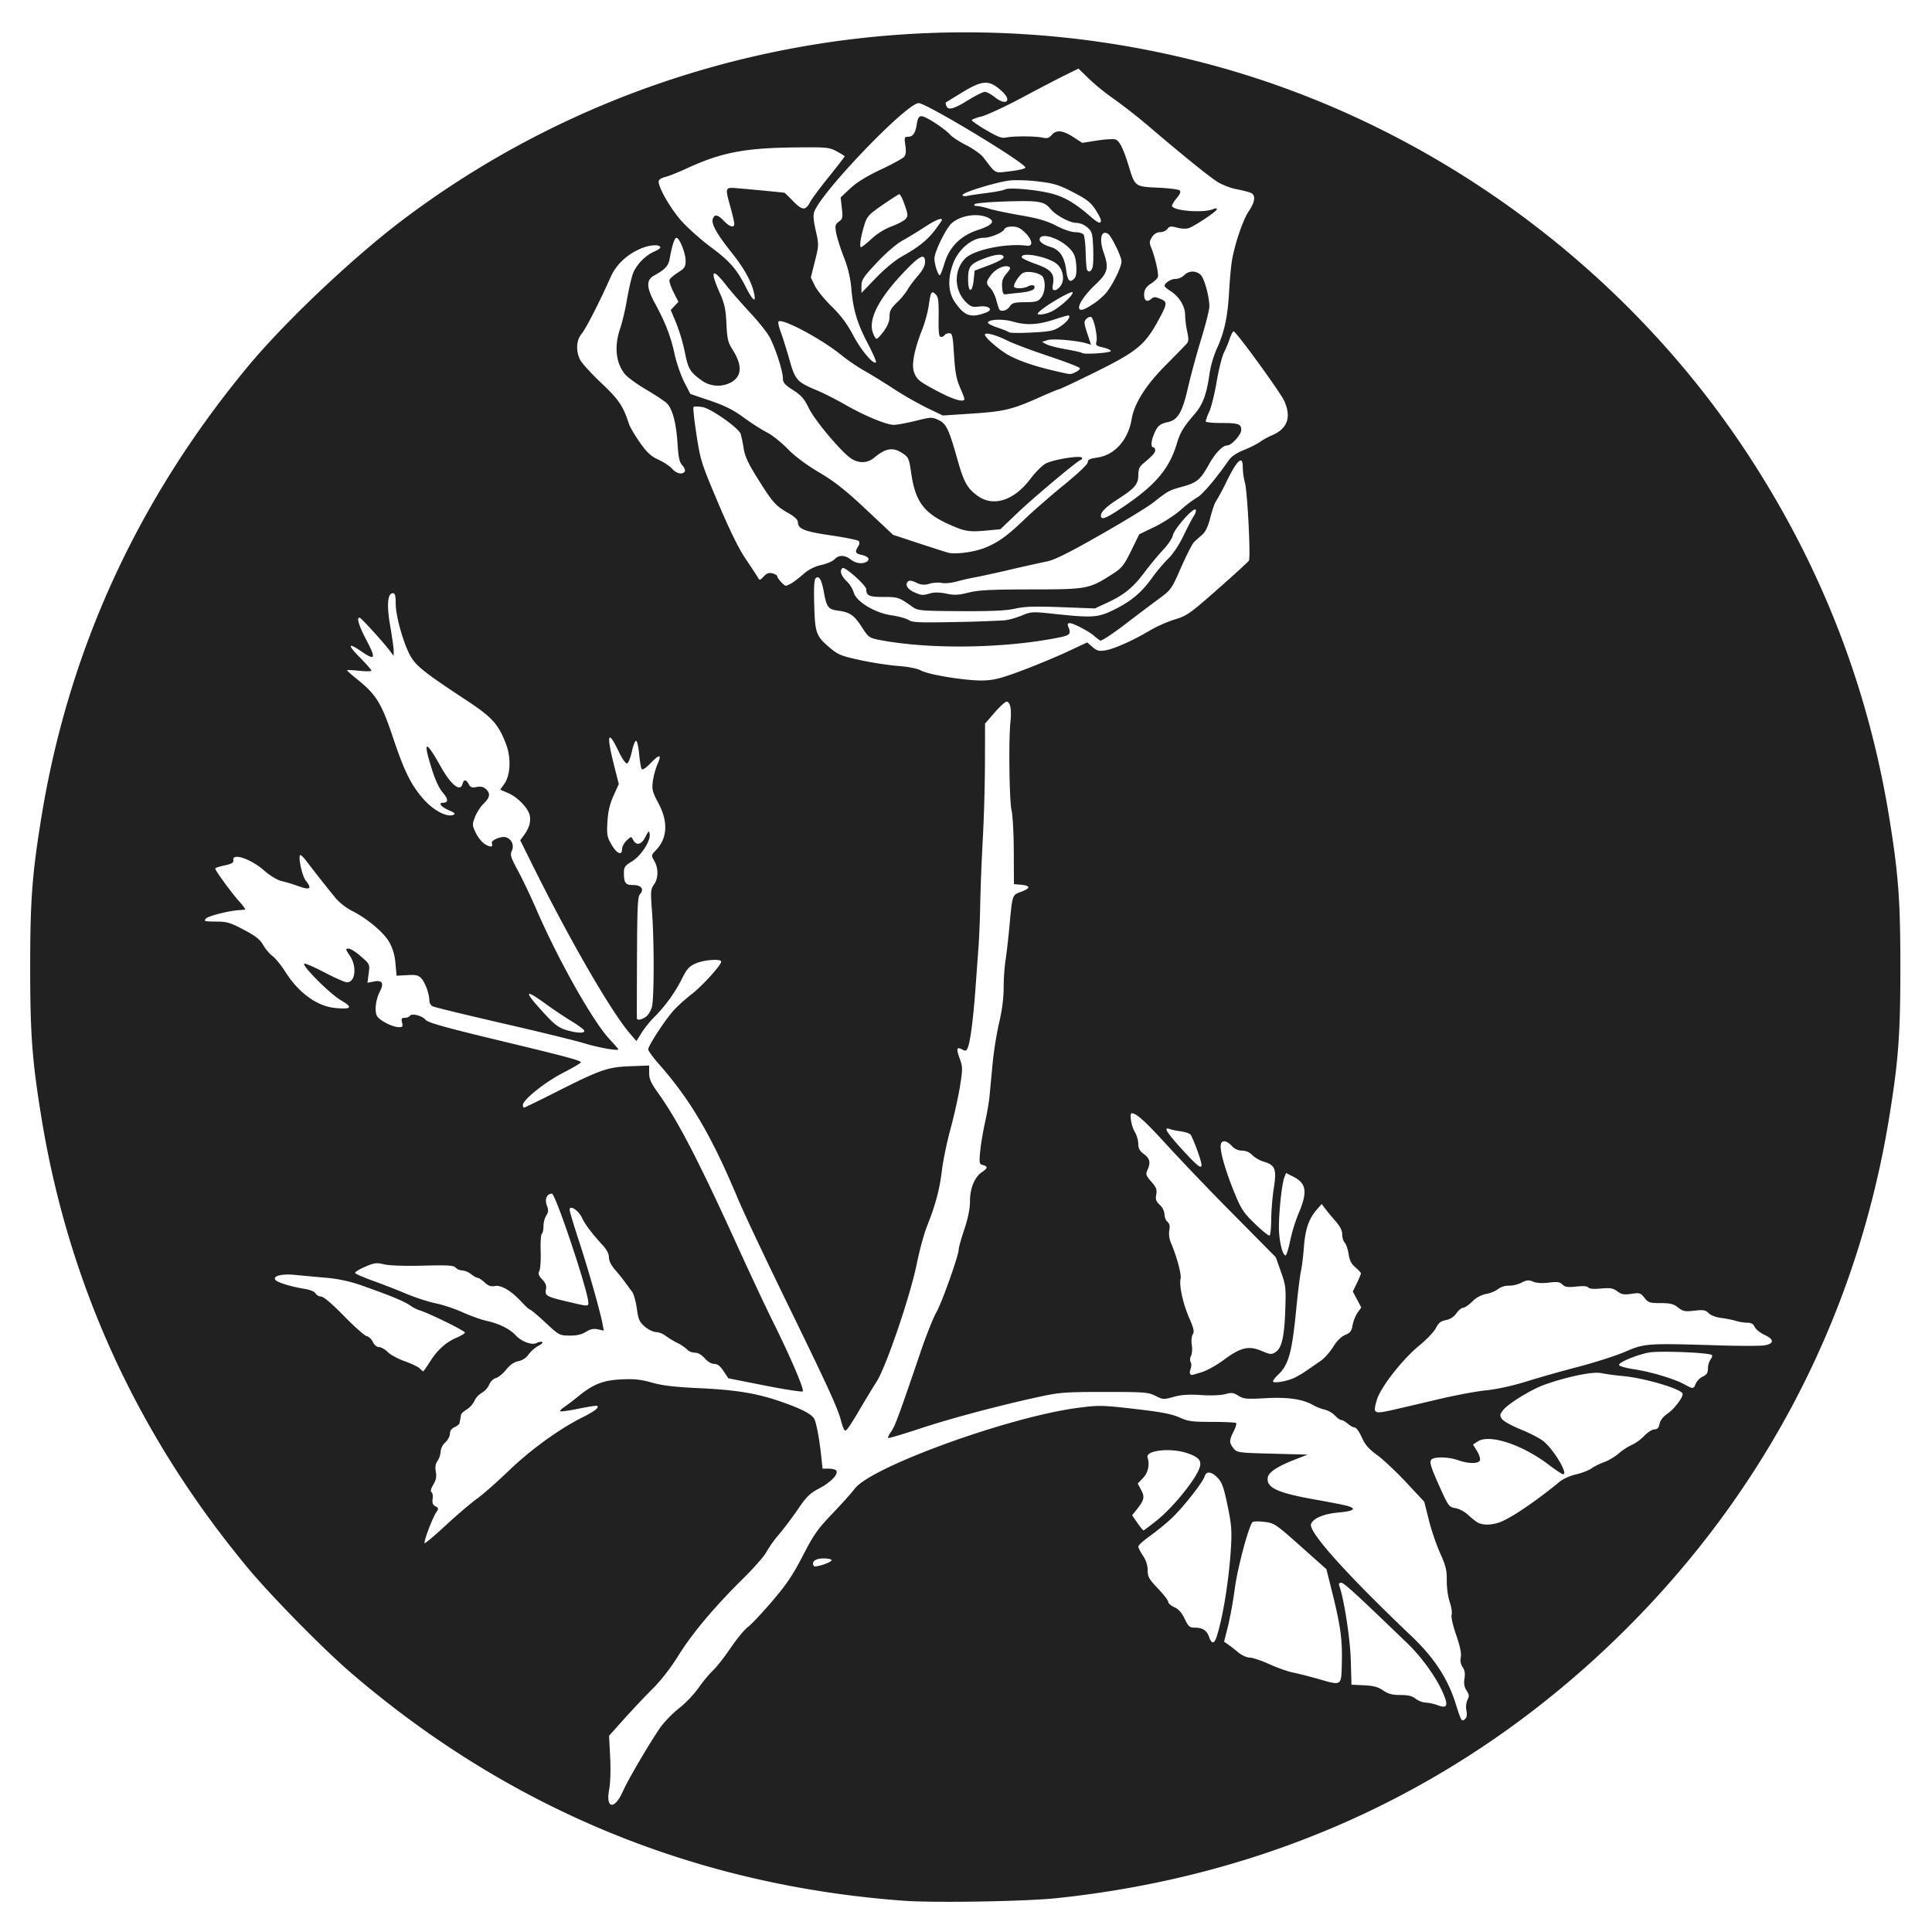 <svg xmlns="http://www.w3.org/2000/svg" width="64" height="64"><path d="M29.932 62.964c-6.907-.508-13.072-3.051-18.311-7.554-.911-.783-2.654-2.555-3.416-3.475-3.653-4.403-5.938-9.396-6.837-14.937C1.064 35.12 1 34.265 1 32.044c0-2.22.064-3.076.368-4.953.899-5.539 3.177-10.52 6.833-14.938 1.237-1.494 3.51-3.643 5.186-4.904 7.593-5.71 17.491-7.595 26.757-5.095 7.119 1.92 13.512 6.526 17.624 12.697 2.498 3.748 4.1 7.82 4.817 12.24.303 1.87.367 2.732.367 4.953 0 2.222-.064 3.084-.367 4.954-1.067 6.576-4.135 12.476-8.928 17.17-5.096 4.989-11.433 7.949-18.644 8.71-1.049.11-4.054.161-5.08.086zm-9.294-3.631c.16-.365.826-1.502 1.213-2.076.13-.191.417-.49.638-.664a3.73 3.73 0 0 0 .648-.675c.135-.197.348-.455.474-.575.127-.119.395-.46.596-.757.201-.298.454-.604.56-.682.107-.077.47-.461.805-.853.485-.568.694-.877 1.024-1.518.36-.697.49-.884.98-1.394.31-.324.638-.69.73-.815.535-.728 5.1-2.385 7.4-2.687.696-.091.789-.09 1.879.035.872.1 1.225.168 1.479.28.292.132.424.15 1.09.15.416 0 .773.017.795.039.021.02-.016.145-.083.276-.151.296-.151.377-.003.561.115.142.152.147 1.286.177l1.167.031-.446.175c-.569.223-.85.412-.875.59-.047.33.32.501 1.538.718.495.088.98.182 1.08.21.343.093.242.18-.26.223-.498.044-.849.189-.923.382-.096.25 1.157 1.651 3.326 3.714.747.711 1.2 1.4 1.46 2.222.189.6.201.621.312.529.062-.051.077-.138.049-.287a.595.595 0 0 1 .036-.355c.063-.119.058-.17-.03-.306-.077-.117-.097-.23-.07-.399.026-.164.008-.277-.061-.375a.415.415 0 0 1-.061-.328c.025-.128-.024-.364-.153-.738-.11-.315-.174-.602-.151-.672.021-.068-.007-.257-.063-.42-.056-.165-.1-.481-.098-.711.003-.346-.032-.493-.215-.894a7.865 7.865 0 0 1-.375-1.098l-.156-.62-.6-.642c-.33-.353-.762-.76-.961-.904-.278-.2-.397-.337-.508-.587-.08-.179-.185-.325-.232-.325-.048 0-.152-.056-.23-.124-.079-.068-.176-.124-.216-.124-.04 0-.137-.068-.215-.152a.76.76 0 0 0-.336-.192 1.557 1.557 0 0 1-.38-.149c-.345-.2-.847-.272-1.588-.23-.62.035-.713.027-.889-.082-.168-.103-.23-.111-.44-.053-.145.04-.468.053-.8.031-.41-.027-.65-.01-.906.06-.332.093-.359.091-.602-.033-.236-.12-.355-.13-1.682-.13-1.297 0-1.496.015-2.156.158-1.334.288-2.947.718-3.974 1.058-.558.185-1.028.324-1.044.308-.016-.016.03-.112.102-.213.126-.179.26-.54.972-2.635.184-.541.418-1.13.52-1.307.186-.325.742-1.89.744-2.093 0-.059.084-.359.187-.667.124-.373.186-.683.186-.932 0-.426.157-.803.403-.964.188-.123.195-.185.025-.23-.12-.031-.127-.063-.09-.456.023-.233.094-.66.159-.95.065-.29.132-.68.15-.867l.102-1.085a11.98 11.98 0 0 1 .218-1.363c.095-.397.148-.806.148-1.14 0-.285.027-.69.06-.898.032-.208.09-.7.126-1.091.11-1.15.087-1.085.41-1.208.31-.118.296-.198-.038-.228l-.217-.02-.005-1.085c-.002-.596-.036-1.21-.074-1.363-.074-.297-.1-2.333-.037-2.925.044-.41-.005-.67-.127-.67-.047 0-.227.164-.4.364l-.314.362-.003 1.295a55.687 55.687 0 0 1-.07 2.503 67.976 67.976 0 0 0-.085 2.107 33.411 33.411 0 0 1-.052 1.395l-.103 1.425c-.074 1.024-.169 1.773-.254 1.997-.047.125-.074.136-.185.076-.19-.102-.209-.039-.088.297.1.28.102.34.009.924-.055.344-.196.977-.313 1.407-.118.43-.247 1.052-.286 1.382-.076.63-.208 1.125-.496 1.852-.096.24-.247.798-.337 1.24-.218 1.07-1.011 3.4-1.328 3.897-.131.206-.344.556-.474.777-.413.707-.528.873-.581.84-.029-.018-.083-.157-.122-.31-.104-.414-.42-1.104-1.818-3.969-.698-1.431-1.415-2.951-1.593-3.377-.872-2.087-1.573-3.285-2.617-4.47-.199-.226-.362-.45-.362-.496 0-.12.56-.978.842-1.29.13-.145.4-.388.598-.54.353-.272.977-.96.977-1.077 0-.103-.579-.06-.848.062-.215.097-.293.185-.454.51a5.021 5.021 0 0 1-.922 1.273 3.29 3.29 0 0 0-.411.51l-.172.277-.206-.238c-.633-.733-2.012-3.121-3.284-5.688l-.36-.726.134-.182c.166-.224.228-.455.177-.658-.06-.238-.407-.594-.705-.721l-.27-.116.136-.19c.205-.29.232-.86.06-1.313-.248-.659-.46-.894-1.303-1.45-1.421-.936-1.689-1.15-1.874-1.49-.235-.433-.48-1.315-.48-1.724 0-.256-.023-.34-.09-.34-.182 0-.214.388-.09 1.096.064.368.115.74.114.825l-.003.155-.136-.182c-.194-.259-.917-1.054-.98-1.078-.124-.048-.039.256.193.695.353.665.325.74-.155.41-.438-.302-.458-.214-.044.203.212.214.385.411.385.439 0 .027-.181.03-.403.006-.221-.024-.402-.03-.402-.014 0 .015.16.157.358.315.603.484.785.782 1.157 1.892.385 1.15.607 1.599 1.03 2.074.324.362.762.592.969.508.09-.037.06-.068-.153-.16-.257-.112-.351-.244-.174-.244.174 0 .166-.13-.02-.341-.125-.144-.25-.42-.38-.84-.277-.898-.181-.901.318-.012.338.603.646.849.719.573.041-.16.12-.157.207.007.056.105.107.123.26.092.133-.026.225-.006.304.065.162.147.142.282-.07.486-.102.097-.231.296-.287.442-.097.253-.095.277.029.533.071.147.21.316.308.374.182.107.272.092.222-.037-.038-.098.314-.245.468-.196a.32.32 0 0 1 .192.448c-.06.134-.035.218.204.659.15.277.418.84.595 1.248.726 1.682 1.878 3.73 2.434 4.327.162.174.295.328.295.342 0 .06-.664-.058-1.136-.203-.278-.086-1.496-.383-2.706-.661s-2.249-.531-2.308-.562a.228.228 0 0 1-.109-.186c0-.22-.136-.599-.264-.737-.102-.109-.18-.127-.471-.11l-.35.02-.04-.419a1.678 1.678 0 0 0-.203-.695c-.192-.327-.728-.778-1.22-1.027a1.964 1.964 0 0 1-.543-.413 49.503 49.503 0 0 1-.956-1.21c-.095-.127-.195-.232-.221-.232-.095 0 .045.68.173.844.23.292.146.331-.336.153a5.004 5.004 0 0 0-.448-.132c-.164-.04-.388-.174-.601-.36-.437-.383-1.057-.588-1.014-.336.014.082-.052.122-.291.173-.17.037-.31.083-.31.101 0 .067.559.832.796 1.09.133.146.218.268.188.273-.03.005-.11.012-.179.016-.347.02-1.031.193-1.11.28-.08.089-.05.098.325.1.367 0 .472.031.925.27.395.208.54.322.643.504.073.13.213.295.31.367.099.072.291.31.428.527.434.687 1.043 1.132 1.633 1.193.554.057.618-.016.215-.248-.381-.22-1.373-1.22-1.209-1.22.055 0 .366.139.69.309.326.17.646.31.712.31.28 0 .335-.527.092-.884-.145-.213-.148-.232-.04-.232.065 0 .25.117.412.26.293.257.294.259.254.564l-.041.307.22-.042c.272-.05.335.055.195.325s-.187.653-.1.814c.08.152.51.372.73.374.12 0 .135-.023.102-.154-.032-.127-.016-.155.088-.155.07 0 .145-.03.168-.065.059-.096.414-.006.524.133.07.088.638.248 2.284.645 2.4.577 2.86.7 2.859.763 0 .023-.271.182-.602.352-.596.308-1.319.889-1.319 1.06 0 .048.018.087.039.087.02 0 .512-.24 1.091-.533 1.449-.731 1.68-.811 2.433-.839l.62-.023v.248c0 .196.06.332.289.65.656.917 1.327 2.208 2.605 5.013.44.969.99 2.14 1.221 2.603.559 1.123 1.03 2.225.975 2.28-.025.025-.59-.062-1.256-.193l-1.21-.24-.159-.238c-.112-.17-.202-.239-.31-.239-.092 0-.217-.074-.315-.186-.105-.119-.223-.186-.328-.186-.09 0-.2-.044-.245-.097a1.356 1.356 0 0 0-.333-.226 3.035 3.035 0 0 1-.4-.243.613.613 0 0 0-.31-.118c-.089-.001-.254-.081-.367-.178-.177-.152-.213-.232-.265-.6-.033-.233-.102-.48-.153-.55-.052-.069-.16-.217-.241-.328a7.203 7.203 0 0 0-.339-.42c-.118-.136-.191-.286-.191-.396 0-.114-.072-.256-.202-.397-.368-.402-.585-.69-.69-.915-.117-.248-.41-.438-.41-.265 0 .053.14.52.31 1.036.306.934.7 2.319.78 2.744l.042.223-.194-.043c-.143-.031-.249-.009-.4.084-.144.09-.304.126-.543.123-.332-.004-.35-.013-.798-.432-.252-.235-.48-.427-.506-.427-.027 0-.154-.115-.284-.256-.337-.367-.677-.57-.887-.527-.128.025-.214-.005-.336-.118-.09-.084-.193-.152-.229-.152-.035 0-.135-.056-.222-.124a.591.591 0 0 0-.296-.124.314.314 0 0 1-.215-.091c-.062-.075-.25-.087-1.076-.066-.608.016-1.115-.001-1.29-.043-.257-.061-.326-.052-.634.081-.19.082-.338.174-.328.204.009.03.266.143.572.253.305.109.806.304 1.112.433.307.129.75.273.984.32.235.048.64.182.899.3.26.117.612.243.782.28.42.092.773.267.97.48.193.21.545.338.697.253.057-.032.138-.047.179-.033.041.014-.013.071-.122.127a1.105 1.105 0 0 0-.327.287.55.55 0 0 1-.34.224c-.141.026-.272.118-.403.28-.107.133-.26.258-.341.279-.085.02-.18.114-.223.22a.619.619 0 0 1-.245.27.607.607 0 0 0-.242.265.711.711 0 0 1-.256.285c-.101.06-.187.141-.19.182-.005.04-.014.102-.022.136a1.796 1.796 0 0 0-.024.13c-.005.037-.08.099-.164.138-.102.046-.155.12-.155.216 0 .08-.07.21-.155.29a.489.489 0 0 0-.155.307.623.623 0 0 1-.1.303c-.069.1-.086.206-.058.36.03.16.009.271-.083.427-.08.136-.102.225-.06.251.036.022.053.122.038.222-.02.133.005.199.091.245.11.059.111.074.022.21-.127.194-.418.97-.379 1.01.017.017.331-.247.698-.587.367-.34.835-.739 1.04-.887.204-.148.678-.565 1.053-.927.709-.684 1.663-1.377 2.427-1.76.419-.21.564-.323.501-.386-.015-.015-.29.026-.61.092s-.597.105-.614.086c-.017-.018.038-.078.123-.134a8.86 8.86 0 0 0 .487-.372c.493-.398.817-.523 1.435-.55.406-.019.633.006.991.108.343.098.75.146 1.55.183 1.216.057 1.897.166 2.666.428.72.245 1.09.436 1.166.602.073.159.168.68.228 1.25l.041.387h.207c.114 0 .226.03.25.068.073.118-.189.388-.568.587-.308.161-.42.27-.707.692-.187.275-.469.649-.626.831a3.846 3.846 0 0 0-.414.58c-.07.136-.411.526-.757.867-.952.937-1.7 1.825-2.156 2.56-.252.407-.58.83-.848 1.096-.24.239-.666.689-.945 1l-.508.567.036.704c.022.42.009.85-.032 1.07-.124.652.178.692.457.06zm27.211-3.138c-.205-.536-.709-1.258-1.229-1.759-1.725-1.663-2.099-2.005-2.191-2.005-.07 0-.09.033-.064.102.153.4.363 1.754.382 2.47l.022.805.412.019c.315.014.465.054.636.17.172.117.304.152.573.152.255 0 .391.033.506.124a.67.67 0 0 0 .334.129c.097.002.274.04.393.085.293.109.35.034.226-.292zm-3.4-1.1c.022-.765-.041-1.233-.311-2.316l-.199-.798-.856-.762c-.826-.736-.868-.764-1.2-.805-.188-.024-.364-.019-.392.01-.13.144-.492 1.495-.586 2.193a14.07 14.07 0 0 1-.23 1.27l-.126.495.133.094c.073.05.226.17.339.263.114.095.28.17.375.17.093 0 .386.098.65.218.265.12.617.244.783.277.166.033.539.128.828.21.804.23.772.25.793-.518zm-4.144-.882c.21-.651.41-1.902.473-2.96.032-.55.015-.762-.114-1.382-.125-.6-.184-.766-.326-.914-.203-.213-.374-.234-.43-.055-.07.216-.756 1.083-1.127 1.422a8.806 8.806 0 0 1-.712.576c-.198.14-.36.29-.36.332 0 .043.07.18.154.306a.85.85 0 0 1 .155.478c0 .217.044.295.341.606.188.197.341.396.341.444 0 .047.09.126.201.175.14.061.245.179.342.383.123.256.166.294.33.294.264 0 .404.09.48.309.085.242.17.237.252-.014zm-12.759-2.531c0-.031-.122-.057-.272-.057-.264 0-.402.11-.316.25.04.064.588-.116.588-.193zm10.796-1.334c.458-.37 1.11-1.145 1.334-1.585.171-.337.1-.47-.331-.62-.556-.194-1.408-.103-1.33.141.076.238.017.5-.151.677l-.176.183.115.214c.126.235.1.338-.166.67l-.135.167.174.25c.095.138.187.251.204.251.018 0 .225-.157.462-.348zm11.43.042c.408-.185 1.197-.73 1.9-1.312.108-.089.35-.196.537-.238.187-.042.418-.131.513-.198.095-.067.287-.162.425-.211.14-.05.352-.176.474-.283.121-.107.317-.234.435-.283a1.49 1.49 0 0 0 .414-.303c.11-.116.261-.212.335-.212.098 0 .143-.048.17-.183.023-.118.12-.24.275-.347.214-.149.49-.511.49-.643 0-.154-1.246-.527-1.99-.595a7.954 7.954 0 0 1-.711-.096c-.27-.057-1.08.107-1.848.374-.444.154-1.223.629-1.398.852-.112.142-.117.177-.042.291.047.072.325.227.622.347.296.12.637.296.758.394.337.27.827 1.093.651 1.093-.034 0-.252-.144-.484-.32-.883-.668-1.96-1.02-2.348-.766l-.155.101.132.215c.074.119.118.257.098.307-.045.12-.38.118-.72-.002-.272-.096-.66-.121-.832-.055-.149.057-.12.183.212.923.295.658.314.683.528.719.122.02.31.12.42.224.11.103.254.218.322.255.188.103.528.083.816-.048zm-3.593-3.694c.232-.052.882-.205 1.444-.338.562-.134 1.287-.27 1.611-.302.358-.037.88-.151 1.333-.293.408-.128 1.19-.349 1.735-.491.545-.143 1.242-.367 1.549-.5.634-.273.71-.278 3.138-.203.67.02 1.324.02 1.455-.002.333-.054.336-.196.01-.347-.146-.068-.293-.186-.327-.263-.043-.099-.114-.14-.243-.14-.1 0-.268-.026-.373-.06a3.412 3.412 0 0 0-.489-.097c-.174-.022-.35-.088-.421-.16-.104-.104-.174-.116-.476-.082-.311.035-.375.023-.538-.106-.15-.118-.259-.145-.579-.145-.359 0-.407-.016-.534-.176-.13-.163-.161-.172-.434-.131-.242.036-.322.022-.464-.083-.143-.106-.232-.121-.544-.093-.24.022-.388.01-.415-.035-.028-.044-.167-.055-.4-.03-.287.03-.377.016-.461-.069-.086-.085-.17-.096-.447-.062-.219.028-.405.016-.52-.031-.149-.062-.214-.056-.386.033a1 1 0 0 1-.417.1.599.599 0 0 0-.366.115c-.086.067-.263.14-.394.16a.884.884 0 0 0-.452.248c-.118.115-.257.209-.307.209-.05 0-.15.083-.223.184a.548.548 0 0 1-.347.224c-.167.031-.243.092-.331.264-.064.124-.307.38-.54.57-.558.453-1.29 1.386-1.414 1.804-.14.47-.116.483.566.328zm9.994-.86a.515.515 0 0 1 .23-.233c.135-.064.175-.127.176-.277a.552.552 0 0 1 .087-.295c.046-.055.065-.12.043-.142-.085-.085-1.78-.15-2.106-.082-.425.09-.97.318-.97.406 0 .04.215.103.51.148.564.087 1.326.316 1.66.5.28.156.302.154.37-.024zm-13.3-.192c.108-.05.293-.16.412-.243l.45-.31c.128-.086.32-.298.425-.47.124-.2.265-.342.399-.398.168-.07.214-.13.247-.323.022-.13.096-.316.164-.413l.124-.176-.14-.263-.14-.264.134-.277c.074-.153.134-.298.134-.324 0-.025-.082-.115-.182-.2-.134-.113-.194-.23-.226-.443-.024-.16-.081-.328-.127-.374-.046-.046-.084-.17-.084-.274 0-.131-.072-.271-.233-.454a8.338 8.338 0 0 1-.34-.41l-.107-.145-.162.186c-.265.305-.382.645-.427 1.24-.023.306-.068.668-.1.805-.03.136-.098.68-.15 1.208-.145 1.493-.254 1.891-.613 2.226-.089.083-.161.177-.161.21 0 .077.451.004.703-.114zm-3.078-.184c.172-.051.502-.232.732-.403.575-.424.828-.486 1.255-.31.3.126.34.129.474.042.205-.135.29-.507.321-1.405.025-.724.016-.806-.144-1.255l-.17-.481-1.425-1.44a94.8 94.8 0 0 1-2.218-2.315c-.67-.739-.978-1.016-1.131-1.016-.08 0-.012.43.096.606a.935.935 0 0 1 .123.407c0 .154.045.237.186.341.2.147.229.283.116.53-.063.138-.048.182.129.384.165.188.193.262.163.425-.03.159-.007.226.118.343a.48.48 0 0 1 .156.314c0 .092.044.204.098.248.069.058.087.14.06.281a.77.77 0 0 0 .052.407c.19.438.357 1.06.323 1.196-.055.22.078.825.285 1.3.151.345.175.453.118.543-.04.065-.054.212-.032.351.022.132.01.294-.026.36-.036.068-.041.156-.012.204.029.047.029.147 0 .223-.029.076-.036.155-.015.175.046.047.004.053.368-.055zm-25.544-.364c.251-.391.522-.633.886-.789.145-.062.264-.137.264-.166 0-.056-1.221-.655-1.488-.73a1.314 1.314 0 0 1-.325-.164c-.2-.14-.634-.321-1.534-.638a4.748 4.748 0 0 0-1.27-.283c-.34-.03-.803-.073-1.028-.095-.442-.043-.753.047-.62.18.082.082.541.219.958.285.178.028.326.09.36.151a.232.232 0 0 0 .184.103c.08 0 .363.241.756.644.346.354.685.654.753.667.068.013.16.1.205.193.048.1.131.17.204.17.068 0 .198.074.29.165.09.091.344.228.562.304.218.077.441.183.496.237a.53.53 0 0 0 .116.099c.01 0 .115-.15.231-.333zm5.24-1.935c0-.364-1.087-3.619-1.209-3.619-.166 0-.245.183-.167.389.059.157.055.22-.02.334a.768.768 0 0 0-.092.356c0 .118-.025.23-.055.249-.03.019-.047.278-.038.577.01.298-.01.594-.044.657-.046.09-.025.152.096.28.113.118.147.208.123.327-.04.21.013.242.692.402.704.167.713.167.713.048zm23.247-2.06a5.65 5.65 0 0 1 .27-.882c.312-.733.276-1.014-.16-1.236l-.246-.126-.057.149c-.097.257-.206 1.404-.173 1.831.033.419.128.75.216.75.027 0 .095-.218.15-.485zm-.627-.71c.002-.28.04-.745.086-1.035.098-.628.048-.76-.334-.874a1.02 1.02 0 0 1-.383-.22.456.456 0 0 0-.332-.145.46.46 0 0 1-.341-.155c-.2-.213-.372-.206-.372.017 0 .252.193.893.47 1.563.213.517.295.64.673 1.003.236.229.452.401.48.384.027-.017.052-.26.053-.539zm-2.45-2.285c-.09-.247-.19-.482-.222-.52-.032-.04-.178-.089-.324-.109a2.32 2.32 0 0 1-.371-.077c-.226-.086-.086.134.467.734.639.693.708.688.45-.028zM19.353 34.14c-.014-.04-.204-.181-.424-.314s-.591-.382-.826-.552c-.75-.546-.77-.46-.069.303.323.352.474.468.702.538.363.112.65.123.617.025zm2.042-.456c.075-.052.164-.198.2-.325.076-.277.078-2.18.003-3.174-.05-.655-.045-.726.065-.88.149-.209.154-.538.012-.785-.106-.185-.105-.19.058-.361.379-.397.405-.94.076-1.556-.198-.37-.217-.448-.182-.725.022-.17.093-.428.157-.573.146-.33.068-.334-.244-.013-.154.158-.258.225-.285.18-.024-.037-.061-.262-.083-.499-.022-.236-.067-.43-.102-.432-.034-.001-.099.167-.144.373-.05.222-.116.376-.163.376-.044 0-.165-.179-.269-.397-.354-.742-.413-.583-.16.43l.164.65-.174.387c-.126.279-.181.518-.202.863-.025.432-.012.503.138.76.177.302.345.37.347.142 0-.077.068-.204.151-.282.15-.142.15-.142.218-.016.106.198.275.155.405-.105.103-.205.12-.216.14-.094.037.225-.285.724-.585.905-.233.14-.268.19-.268.375 0 .344.05.41.31.41.267 0 .37.14.222.304-.076.083-.092.437-.099 2.082-.004 1.09-.006 2.003-.004 2.029.007.076.154.052.298-.049zm12.503-11.488c.477-.18 1.148-.46 1.491-.622l.625-.293.176.151c.146.126.218.146.418.114.294-.047.928-.329 1.472-.654.222-.132.598-.3.837-.372.403-.122.503-.193 1.425-1.006.545-.48 1.009-.904 1.03-.942.062-.108-.048-2.27-.131-2.577a2.275 2.275 0 0 1-.073-.515c.005-.41-.175-.26-.516.429a8.99 8.99 0 0 1-.379.712c-.037.047-.118.282-.178.52-.077.303-.159.476-.272.574-.09.078-.21.185-.268.24-.057.055-.25.432-.428.838-.316.72-.333.746-.732 1.039-.224.165-.739.553-1.144.863-.405.31-.767.547-.805.525a1.518 1.518 0 0 1-.195-.15c-.168-.152-.695-.428-.814-.428-.067 0-.083.033-.052.109.103.25.069.291-.31.368-1.821.367-4.328.398-5.968.074-.306-.06-.345-.09-.542-.397-.263-.411-.406-.514-.787-.564-.344-.046-.392-.107-.488-.627-.074-.406-.156-.545-.268-.453-.051.044-.066.301-.05.884.026.94.061 1.036.527 1.43.26.22.372.266.991.4.384.084.95.171 1.256.194.343.026.636.084.76.151.275.148 1.555.35 2.09.33.349-.013.604-.081 1.302-.345zm-.62-1.646c.136-.014.393-.086.57-.16.313-.13.349-.132 1.085-.053 1.27.135 1.444.122 1.973-.14.569-.281.908-.567 1.264-1.063.15-.21.39-.493.531-.63.153-.146.356-.45.497-.743.13-.273.287-.571.347-.664.06-.092.088-.19.06-.217-.076-.075-.702.633-.75.847-.022.104-.167.321-.321.483-.154.162-.433.498-.62.747-.384.512-.681.753-1.252 1.016l-.395.182-1.123-.042c-.883-.033-1.208-.022-1.525.05-.297.066-.772.088-1.801.082-1.288-.007-1.412-.017-1.573-.13-.469-.332-.491-.34-.976-.34-.483 0-.57-.039-.574-.258-.003-.125-.7-.75-.782-.7-.111.069-.055.255.13.433a.949.949 0 0 1 .235.368c.077.306.69.68 1.249.764.245.036.506.108.58.16.114.078.352.088 1.529.064a43.129 43.129 0 0 0 1.642-.056zm-2.46-.895c.133-.039.315-.035.53.01.268.056.402.05.738-.035.333-.083.731-.103 2.072-.105 1.859-.001 1.922-.013 2.693-.508.313-.201.378-.282.62-.771l.268-.547.512-.248c.28-.136.671-.39.868-.564a3.84 3.84 0 0 1 .546-.414c.164-.085.613-.614 1.037-1.223.09-.13.261-.246.506-.344.204-.082.444-.203.534-.269.09-.066.265-.163.389-.215.517-.216.656-.603.41-1.143-.132-.292-1.596-2.303-1.676-2.303-.026 0-.082.104-.124.232a4.03 4.03 0 0 1-.195.47c-.066.132-.174.56-.24.954-.066.393-.176.84-.243.993a1.86 1.86 0 0 0-.124.333c0 .03.221.054.49.054.596 0 .688.03.688.23 0 .16-.32.513-.463.513-.153 0-.398.255-.612.638-.284.507-.39.595-.885.732-.439.122-.453.13-.964.53-.181.142-.969.622-1.75 1.067-1.042.594-1.511.827-1.766.878-.19.037-.75.162-1.244.277-.494.115-1.01.227-1.147.25a6.66 6.66 0 0 0-.574.132c-.18.05-.408.074-.507.052-.1-.022-.285-.011-.412.024a.525.525 0 0 1-.442-.036c-.15-.07-.229-.08-.276-.033-.103.103-.01.257.212.354.245.107.273.108.53.035zm-4.616-.324c.075-.039.256-.177.404-.306a1.31 1.31 0 0 1 .603-.31c.185-.041.382-.126.439-.19.134-.148.338-.144.535.01.165.13.39.16.533.068.12-.075.04-.175-.18-.223-.203-.044-.223-.095-.109-.278.05-.078.055-.142.016-.181-.033-.033-.448-.117-.921-.186-.882-.129-1.091-.214-1.091-.446 0-.068-.114-.177-.295-.28-.44-.25-.533-.353-1.008-1.11-.34-.54-.45-.773-.494-1.049a5.05 5.05 0 0 0-.095-.47c-.063-.199-.981-.846-1.268-.895-.141-.024-.275-.025-.296-.004-.022.022.022.438.098.926.13.847.163.947.712 2.244.383.905.687 1.525.913 1.859.186.275.368.552.404.614.062.108.072.106.197-.028.1-.106.172-.132.291-.102.088.022.159.067.159.1 0 .065.224.309.283.309.02 0 .096-.032.17-.072zm6.372-1.165c.46-.174.777-.397 1.37-.968.282-.27.867-.78 1.301-1.134.475-.386.79-.687.79-.753 0-.085.07-.12.305-.152.583-.08 1.033-.583 1.149-1.282.083-.504.464-1.11 1.103-1.755.337-.34.655-.667.707-.724.08-.086.083-.156.027-.421a3.264 3.264 0 0 1-.068-.553c0-.28-.2-.603-.48-.78-.109-.069-.198-.144-.2-.167-.006-.099.206-.237.365-.237a.438.438 0 0 0 .284-.123.386.386 0 0 1 .555-.003c.12.132.279.72.28 1.036 0 .108-.122.596-.272 1.084-.15.488-.348 1.217-.44 1.62-.186.81-.332 1.058-.667 1.13-.26.055-.343.126-.451.387-.104.248-.116.446-.028.446.034 0 .062.042.062.093 0 .092-.077.179-.396.445-.126.105-.162.19-.162.39 0 .29-.12.432-.664.782-.39.25-.575.428-.575.552 0 .161.155.104.702-.263 1.102-.738 1.564-1.281 1.818-2.137.104-.35.222-.544.587-.966.268-.309.396-.655.488-1.312a3.52 3.52 0 0 1 .241-.843c.25-.535.364-1.061.41-1.884.021-.392.064-.858.094-1.037.095-.56.366-1.355.556-1.636.196-.288.234-.498.108-.592-.043-.032-.259-.093-.48-.135a2.213 2.213 0 0 1-.65-.24c-.304-.196-1.166-.892-2.2-1.775a19.164 19.164 0 0 0-1.24-.978 7.5 7.5 0 0 1-.82-.662l-.357-.346-.419.205c-.23.112-.885.454-1.455.758-.57.304-1.177.585-1.348.625-.17.04-.31.094-.31.121 0 .028.216.177.48.332.39.228.515.274.666.24.236-.05.955-.048 1.2.006.146.032.212.013.298-.087.153-.179.362-.16.713.065l.301.194.487-.076c.268-.042.543-.058.61-.037.136.043.265.303.448.903.2.658.203.661.962.695.36.016.684.057.719.092.042.043.012.124-.096.251-.087.104-.158.218-.158.255 0 .17 1.061.252 1.379.107.062-.029.108-.024.108.01 0 .067-.71.542-.93.624-.082.03-.244.024-.386-.014-.209-.056-.256-.05-.323.042-.043.059-.152.107-.24.107-.107 0-.2.056-.269.161-.09.14-.094.189-.026.357.128.313.253.869.219.97-.018.05-.122.149-.231.217-.135.085-.206.182-.22.302-.027.238.076.338.22.212.096-.083.136-.084.315-.009.243.102.236.156-.099.765-.42.761-.702.99-2.027 1.646-.65.321-1.205.584-1.234.584-.028 0-.291.108-.586.24-.96.43-1.212.492-2.275.563l-.986.065-.516-.247a11.997 11.997 0 0 1-1.116-.639c-.33-.215-.766-.484-.97-.597a6.594 6.594 0 0 1-.775-.53c-.676-.546-1.983-1.236-2.07-1.094-.018.028.02.188.082.355.063.168.19.573.283.902.19.676.249.74.906 1.015.218.091.633.301.923.467.654.375 1.382.678 1.628.678.103 0 .428-.06.722-.133.517-.128.544-.13.764-.025.256.121.337.294.634 1.346.203.717.316.916.659 1.165.518.375 1.207.153 1.746-.563.163-.218.393-.448.511-.51.24-.128 1.12-.273 1.19-.197.026.027.011.062-.032.077-.136.049-1.569 1.252-2.128 1.787l-.534.51-.475.045c-.578.054-.721.028-1.294-.237-.77-.356-1.054-.75-1.182-1.642-.073-.505-.09-.547-.285-.678-.322-.217-.558-.18-.953.148-.215.18-.503.188-.753.024-.326-.215-1.202-1.255-1.401-1.663-.156-.32-.252-.431-.526-.606-.272-.174-.336-.248-.336-.384 0-.254-.273-1.085-.462-1.407-.091-.157-.381-.514-.643-.794s-.613-.682-.78-.895c-.462-.591-.542-.494-.21.253.163.369.201.543.224 1.027.024.51.05.62.205.863.32.504.31.861-.028 1.068a.925.925 0 0 1-1.008-.057c-.379-.278-.437-.377-.549-.939a6.052 6.052 0 0 0-.285-.957l-.18-.43.127-.137.128-.135-.164-.323c-.09-.178-.149-.361-.131-.407.017-.046.145-.155.283-.243.22-.139.25-.186.25-.39-.002-.253-.204-.758-.304-.758-.063 0-.147.262-.225.698-.043.236-.153.353-.518.554-.262.144-.253.396.03.917.344.632.522 1.09.65 1.675.064.297.21.718.321.936l.204.394.65.22c.487.165.766.304 1.114.559.255.187.602.408.77.493.169.084.475.328.682.54.242.25.614.528 1.047.785.52.309.872.586 1.562 1.234l.89.835.855.282c.47.154.91.295.979.312.224.057.817-.018 1.155-.145zm-9.89-2.548c.023-.036-.013-.127-.08-.201-.097-.106-.13-.259-.16-.723-.044-.697-.172-1.167-.365-1.346-.078-.07-.382-.27-.676-.444-.295-.172-.607-.4-.695-.503-.307-.365-.368-.926-.165-1.517.068-.198.167-.613.22-.924.052-.31.138-.695.19-.855.103-.317.42-.65.752-.787.11-.046.185-.108.167-.138-.065-.105-.438-.054-.75.102-.422.21-.728.519-.9.909-.352.795-.813 1.697-.952 1.862-.181.215-.202.574-.05.87.056.11.37.453.698.764.583.552.724.76.917 1.356.033.102.195.378.36.612.24.341.363.456.618.573.175.08.379.215.453.301.14.161.347.206.418.09zm9.262-2.404c0-.03-.067-.205-.148-.389-.114-.258-.159-.5-.194-1.06-.04-.646-.058-.727-.158-.727-.062 0-.13.027-.151.061-.021.035-.077.062-.124.062-.068 0-.084-.134-.078-.652.007-.533-.01-.67-.095-.755-.139-.14-.166-.097-.232.363-.03.217-.128.575-.216.797-.255.643-.357 1.153-.278 1.392.087.264.17.332.828.676.51.267.846.359.846.232zm3.685-.886c.088-.04.15-.1.14-.133-.011-.033-.48-.213-1.04-.4-.56-.187-1.173-.418-1.36-.512-.382-.191-.744-.287-.744-.196 0 .105.539.558.847.713.368.184.835.34 1.446.482.584.135.524.131.711.046zm-6.892-.965c-.35-.67-.48-1.11-.539-1.829a3.702 3.702 0 0 0-.252-1.03c-.117-.303-.23-.667-.254-.81-.035-.222-.022-.271.097-.354.124-.088.133-.13.096-.449l-.04-.351.318-.298c.214-.2.545-.405 1.014-.626.383-.18.731-.371.775-.424.054-.065.066-.184.037-.378-.038-.255-.03-.283.081-.283.169 0 .25-.114.299-.421.032-.202.068-.26.16-.26.135 0 .76.407.95.618.068.076.309.232.535.346.226.114.477.293.558.398.439.57.35.524.891.46.267-.03.493-.084.502-.119.037-.133-3.279-2.137-3.535-2.137-.395 0-3.189 2.903-3.455 3.59-.045.115-.032.289.046.634.105.465.105.485-.028 1.013l-.135.539.13.27c.073.15.324.46.56.689.305.299.51.573.717.964.265.499.666.972.752.887.019-.02-.107-.307-.28-.64zm8.06.263c-.008-.034-.125-.087-.263-.117-.223-.049-.247-.071-.214-.2.042-.169-.084-.75-.175-.806-.034-.02-.105.006-.158.059-.088.088-.086.132.027.477l.125.38-.13-.04c-.326-.1-1.142-.17-1.313-.112l-.18.06.147.078c.08.044.371.118.646.166.274.048.513.102.531.12.06.06.968-.001.956-.065zm-7.518-.66c.126-.174.186-.33.186-.483 0-.183.048-.272.253-.47a2.2 2.2 0 0 0 .34-.411c.048-.092.199-.295.336-.453.168-.195.248-.346.248-.47 0-.275-.143-.23-.544.174-.937.943-1.346 1.683-1.19 2.153.039.12.096.217.128.217.03 0 .14-.115.243-.257zm5.838-.147c.219-.145.348-.309.289-.367-.013-.013-.224.044-.469.127-.545.183-.935.204-1.383.075-.341-.098-.816-.077-.83.036-.003.03.142.104.322.163.18.059.347.128.372.153.024.026.362.03.75.01.622-.033.737-.056.949-.197zm-2.447-.468c.249-.095.077-.24-.236-.197-.203.027-.276.006-.406-.115-.42-.393-.452-1.057-.068-1.466.276-.295 1.366-.525 2.057-.433.209.028.184-.187-.048-.42-.167-.166-.267-.215-.441-.215-.137 0-.238.035-.259.089-.041.107-.463.283-.68.283-.39 0-.84.376-1.017.85-.187.502-.167.956.058 1.282.32.465.532.535 1.04.342zm2.142-.022c.267-.12.75-.553.718-.645-.024-.072-.899.436-1.104.641-.082.082-.076.093.047.093.077 0 .229-.04.339-.09zm-1.366-.175c.08-.12.149-.14.51-.143.367-.004.432-.023.534-.155.126-.164.154-.495.057-.676-.073-.136-.5-.224-.662-.136-.136.074-.343.41-.287.467.061.06.323.047.458-.026.153-.081.275-.018.182.094-.037.045-.226.096-.421.115-.196.018-.411.043-.48.053-.104.017-.126-.02-.142-.235-.014-.201.016-.295.145-.449.14-.166.15-.2.064-.232-.148-.057-.434.083-.584.287-.163.22-.165.276-.012.429.066.066.153.24.192.387.04.147.084.288.1.313.058.096.257.042.346-.093zm2.818-.12c.144-.098.329-.267.411-.377.223-.296.474-.825.474-.997 0-.16-.335-.846-.448-.915-.228-.141-.3.179-.14.628.177.505.135.668-.273 1.051-.365.344-.6.7-.534.807.047.075.19.02.51-.197zm-11.282-.299c-.077-.384-.323-.835-.737-1.354-.501-.628-.688-.96-.635-1.127.054-.17.164-.15.37.066.194.2.342.24.342.092 0-.052-.056-.295-.124-.541-.187-.674-.188-.67.232-.635.358.029 1.516.14 1.555.15.011.002.143.13.291.282.3.309.41.313.56.022.052-.1.33-.474.618-.832s.524-.663.524-.678c0-.015-.119-.09-.264-.167-.248-.133-.325-.14-1.384-.129-1.676.018-2.447.169-3.6.702-.28.13-.59.253-.692.275-.102.023-.198.077-.215.121-.06.156.385.94.776 1.367.215.234.648.617.964.85.589.435.84.719 1.113 1.258.25.495.37.605.306.278zm4.876-1.23c.56-.312.857-.547 1.11-.881.127-.169.232-.32.232-.337 0-.087-.21-.001-.564.23-.218.143-.55.346-.739.45-.206.114-.544.405-.852.733-.45.48-.51.57-.51.775v.23l.48-.499c.276-.286.635-.585.843-.7zm2.395.764l.031-.304.48-.18c.278-.104.48-.216.48-.265 0-.12-.252-.106-.625.036-.484.183-.551.27-.551.7 0 .457.139.467.185.013zm2.887.189c.13-.197.076-.521-.115-.698-.267-.248-1.218-.437-1.18-.235.006.033.214.132.463.22.507.178.634.325.571.666-.029.158-.016.201.062.201.054 0 .144-.07.2-.154zm.46-.249c.05-.06.067-.214.049-.435-.023-.27-.067-.383-.21-.534-.299-.319-.882-.531-.987-.36-.063.102.07.218.344.3.31.093.465.326.523.787.043.346.132.422.28.242zm-4.32-.47c.164-.558.534-.93 1.116-1.122.483-.159.586-.29.322-.41-.35-.16-.915-.068-1.2.194-.189.172-.566.948-.566 1.162 0 .188.117.554.177.553.022 0 .09-.17.15-.376zm4.914.1c.021-.086.028-.381.016-.657-.021-.46-.038-.515-.196-.652a.61.61 0 0 0-.375-.149c-.204 0-.675-.256-.84-.458-.208-.253-.378-.282-1.437-.251-.556.016-1.039.057-1.072.09-.04.04-.018.062.064.062.069 0 .249.04.4.087.15.048.623.148 1.049.221.588.101.873.185 1.184.346.24.125.501.213.628.213.12 0 .244.035.276.078.033.042.064.31.071.596.007.286.027.544.045.574.062.1.148.054.187-.1zm-7.321-.93c.182-.17.44-.33.66-.41.197-.073.404-.181.459-.241.09-.101.089-.14-.026-.474-.068-.2-.15-.357-.18-.35-.03.006-.28.167-.555.356-.446.308-.51.377-.593.639-.126.4-.181.758-.117.758.029 0 .187-.125.352-.278zm7.594-.61c0-.045-.085-.21-.188-.367-.152-.23-.294-.338-.733-.565-.46-.238-.635-.293-1.129-.353a5.642 5.642 0 0 0-.925-.04c-.418.037-1.61.397-1.61.486 0 .037.07.049.17.027.094-.02.387-.063.652-.096s.53-.085.589-.116c.143-.074 1.06.01 1.558.142.412.11.767.318 1.238.728.288.25.378.288.378.154zm-4.406-3.976c.249-.154.501-.28.562-.28.06 0 .212.083.339.183.361.288.57.117.236-.194-.421-.393-.635-.39-1.315.022-.29.177-.538.329-.551.339-.013.01-.007.06.013.113.06.157.238.111.716-.183z" fill="#212121"/></svg>